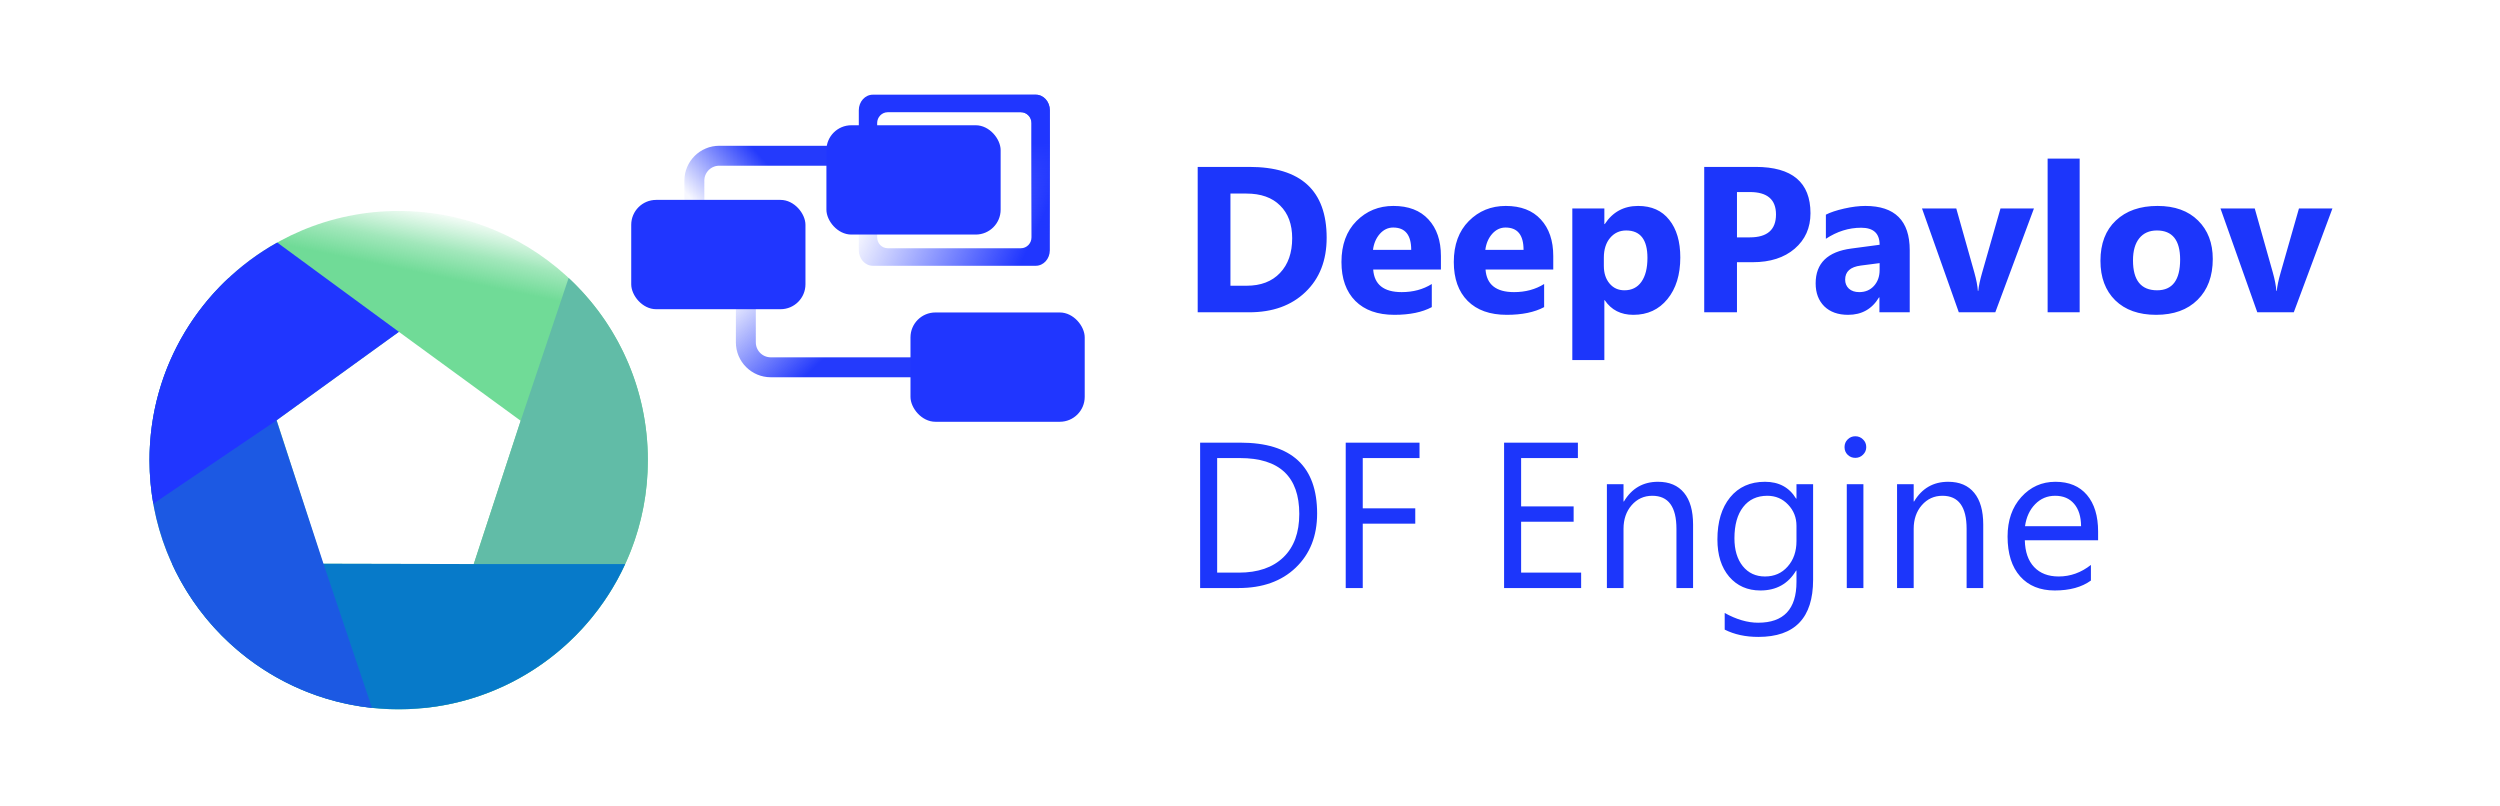 <svg width="1505" height="485" viewBox="0 0 1505 485" fill="none" xmlns="http://www.w3.org/2000/svg">
<rect width="1505" height="485" fill="white"/>
<path d="M721.01 188V100.476H752.016C783.103 100.476 798.647 114.697 798.647 143.139C798.647 156.77 794.395 167.655 785.891 175.793C777.427 183.931 766.136 188 752.016 188H721.01ZM740.725 116.528V172.009H750.49C759.035 172.009 765.729 169.445 770.571 164.318C775.454 159.191 777.895 152.213 777.895 143.383C777.895 135.042 775.474 128.491 770.632 123.73C765.83 118.929 759.076 116.528 750.368 116.528H740.725ZM867.434 162.243H826.662C827.313 171.317 833.03 175.854 843.813 175.854C850.69 175.854 856.732 174.226 861.94 170.971V184.887C856.162 187.98 848.655 189.526 839.418 189.526C829.327 189.526 821.494 186.739 815.92 181.164C810.345 175.549 807.558 167.736 807.558 157.727C807.558 147.351 810.569 139.131 816.591 133.068C822.613 127.006 830.019 123.974 838.808 123.974C847.923 123.974 854.962 126.68 859.926 132.092C864.931 137.504 867.434 144.848 867.434 154.125V162.243ZM849.55 150.402C849.55 141.451 845.929 136.975 838.686 136.975C835.594 136.975 832.908 138.256 830.629 140.82C828.391 143.383 827.028 146.577 826.54 150.402H849.55ZM935.061 162.243H894.289C894.94 171.317 900.657 175.854 911.44 175.854C918.317 175.854 924.359 174.226 929.567 170.971V184.887C923.789 187.98 916.282 189.526 907.045 189.526C896.954 189.526 889.121 186.739 883.547 181.164C877.972 175.549 875.185 167.736 875.185 157.727C875.185 147.351 878.196 139.131 884.218 133.068C890.24 127.006 897.646 123.974 906.435 123.974C915.55 123.974 922.589 126.68 927.553 132.092C932.558 137.504 935.061 144.848 935.061 154.125V162.243ZM917.177 150.402C917.177 141.451 913.556 136.975 906.313 136.975C903.221 136.975 900.535 138.256 898.256 140.82C896.018 143.383 894.655 146.577 894.167 150.402H917.177ZM966.066 180.737H965.822V216.748H946.535V125.5H965.822V134.899H966.066C970.827 127.616 977.521 123.974 986.147 123.974C994.244 123.974 1000.49 126.761 1004.88 132.336C1009.32 137.87 1011.54 145.418 1011.54 154.98C1011.54 165.397 1008.95 173.758 1003.79 180.065C998.659 186.372 991.823 189.526 983.278 189.526C975.751 189.526 970.013 186.596 966.066 180.737ZM965.517 155.102V160.107C965.517 164.42 966.656 167.94 968.935 170.666C971.214 173.392 974.204 174.755 977.907 174.755C982.302 174.755 985.699 173.067 988.1 169.689C990.542 166.271 991.762 161.45 991.762 155.224C991.762 144.238 987.49 138.745 978.945 138.745C974.998 138.745 971.763 140.25 969.24 143.261C966.758 146.232 965.517 150.179 965.517 155.102ZM1045.66 157.849V188H1025.94V100.476H1056.83C1078.88 100.476 1089.91 109.773 1089.91 128.369C1089.91 137.158 1086.73 144.278 1080.39 149.731C1074.08 155.143 1065.64 157.849 1055.06 157.849H1045.66ZM1045.66 115.612V142.895H1053.41C1063.91 142.895 1069.15 138.297 1069.15 129.101C1069.15 120.109 1063.91 115.612 1053.41 115.612H1045.66ZM1149.66 188H1131.41V179.028H1131.17C1126.98 186.027 1120.77 189.526 1112.55 189.526C1106.49 189.526 1101.71 187.817 1098.21 184.399C1094.75 180.94 1093.02 176.342 1093.02 170.605C1093.02 158.479 1100.2 151.481 1114.56 149.609L1131.53 147.351C1131.53 140.515 1127.83 137.097 1120.42 137.097C1112.98 137.097 1105.9 139.314 1099.18 143.75V129.223C1101.87 127.84 1105.53 126.619 1110.17 125.561C1114.85 124.503 1119.1 123.974 1122.93 123.974C1140.75 123.974 1149.66 132.865 1149.66 150.646V188ZM1131.53 162.609V158.398L1120.18 159.863C1113.91 160.677 1110.78 163.505 1110.78 168.347C1110.78 170.544 1111.53 172.355 1113.04 173.779C1114.59 175.162 1116.66 175.854 1119.26 175.854C1122.89 175.854 1125.84 174.613 1128.11 172.131C1130.39 169.608 1131.53 166.434 1131.53 162.609ZM1224.43 125.5L1201.17 188H1179.2L1157.05 125.5H1177.68L1188.54 164.013C1189.76 168.367 1190.47 172.07 1190.68 175.122H1190.92C1191.2 172.233 1191.96 168.652 1193.18 164.379L1204.29 125.5H1224.43ZM1251.96 188H1232.67V95.471H1251.96V188ZM1297.98 189.526C1287.56 189.526 1279.36 186.617 1273.38 180.798C1267.44 174.938 1264.47 167.004 1264.47 156.994C1264.47 146.659 1267.56 138.582 1273.74 132.763C1279.93 126.904 1288.29 123.974 1298.83 123.974C1309.21 123.974 1317.34 126.904 1323.24 132.763C1329.14 138.582 1332.09 146.293 1332.09 155.896C1332.09 166.271 1329.04 174.471 1322.94 180.493C1316.88 186.515 1308.56 189.526 1297.98 189.526ZM1298.46 138.745C1293.91 138.745 1290.37 140.311 1287.84 143.444C1285.32 146.577 1284.06 151.013 1284.06 156.75C1284.06 168.754 1288.9 174.755 1298.59 174.755C1307.82 174.755 1312.44 168.591 1312.44 156.262C1312.44 144.584 1307.78 138.745 1298.46 138.745ZM1404.12 125.5L1380.86 188H1358.89L1336.73 125.5H1357.36L1368.23 164.013C1369.45 168.367 1370.16 172.07 1370.36 175.122H1370.61C1370.89 172.233 1371.65 168.652 1372.87 164.379L1383.97 125.5H1404.12ZM722.475 354V266.476H746.645C777.488 266.476 792.91 280.697 792.91 309.139C792.91 322.648 788.617 333.513 780.031 341.732C771.486 349.911 760.032 354 745.668 354H722.475ZM732.729 275.753V344.723H745.791C757.265 344.723 766.197 341.651 772.585 335.506C778.973 329.362 782.167 320.654 782.167 309.383C782.167 286.963 770.245 275.753 746.401 275.753H732.729ZM854.555 275.753H820.375V306.026H851.992V315.243H820.375V354H810.122V266.476H854.555V275.753ZM951.845 354H905.458V266.476H949.892V275.753H915.712V304.867H947.329V314.083H915.712V344.723H951.845V354ZM1019.23 354H1009.22V318.355C1009.22 305.09 1004.38 298.458 994.692 298.458C989.687 298.458 985.537 300.35 982.241 304.134C978.986 307.878 977.358 312.618 977.358 318.355V354H967.348V291.5H977.358V301.876H977.602C982.322 293.982 989.158 290.035 998.11 290.035C1004.95 290.035 1010.17 292.253 1013.8 296.688C1017.42 301.083 1019.23 307.451 1019.23 315.792V354ZM1091.49 348.995C1091.49 371.944 1080.51 383.419 1058.53 383.419C1050.8 383.419 1044.05 381.954 1038.27 379.024V369.015C1045.31 372.921 1052.02 374.874 1058.41 374.874C1073.79 374.874 1081.48 366.695 1081.48 350.338V343.502H1081.24C1076.48 351.477 1069.32 355.465 1059.76 355.465C1051.98 355.465 1045.72 352.698 1040.96 347.164C1036.24 341.59 1033.88 334.123 1033.88 324.764C1033.88 314.144 1036.42 305.701 1041.51 299.435C1046.63 293.168 1053.63 290.035 1062.5 290.035C1070.92 290.035 1077.17 293.412 1081.24 300.167H1081.48V291.5H1091.49V348.995ZM1081.48 325.741V316.524C1081.48 311.56 1079.8 307.308 1076.42 303.768C1073.08 300.228 1068.91 298.458 1063.91 298.458C1057.72 298.458 1052.88 300.716 1049.38 305.233C1045.88 309.709 1044.13 315.995 1044.13 324.093C1044.13 331.051 1045.8 336.625 1049.14 340.816C1052.51 344.967 1056.97 347.042 1062.5 347.042C1068.12 347.042 1072.67 345.048 1076.17 341.061C1079.71 337.073 1081.48 331.966 1081.48 325.741ZM1116.88 275.631C1115.09 275.631 1113.57 275.021 1112.31 273.8C1111.05 272.579 1110.41 271.033 1110.41 269.161C1110.41 267.289 1111.05 265.743 1112.31 264.522C1113.57 263.261 1115.09 262.63 1116.88 262.63C1118.72 262.63 1120.26 263.261 1121.52 264.522C1122.83 265.743 1123.48 267.289 1123.48 269.161C1123.48 270.951 1122.83 272.477 1121.52 273.739C1120.26 275 1118.72 275.631 1116.88 275.631ZM1121.77 354H1111.76V291.5H1121.77V354ZM1193.91 354H1183.9V318.355C1183.9 305.09 1179.06 298.458 1169.37 298.458C1164.37 298.458 1160.22 300.35 1156.92 304.134C1153.67 307.878 1152.04 312.618 1152.04 318.355V354H1142.03V291.5H1152.04V301.876H1152.28C1157 293.982 1163.84 290.035 1172.79 290.035C1179.63 290.035 1184.86 292.253 1188.48 296.688C1192.1 301.083 1193.91 307.451 1193.91 315.792V354ZM1263.06 325.252H1218.94C1219.1 332.21 1220.97 337.582 1224.55 341.366C1228.13 345.15 1233.05 347.042 1239.32 347.042C1246.36 347.042 1252.83 344.723 1258.73 340.084V349.483C1253.24 353.471 1245.97 355.465 1236.94 355.465C1228.11 355.465 1221.17 352.637 1216.13 346.981C1211.08 341.284 1208.56 333.289 1208.56 322.994C1208.56 313.269 1211.31 305.355 1216.8 299.251C1222.33 293.107 1229.19 290.035 1237.37 290.035C1245.55 290.035 1251.87 292.68 1256.35 297.97C1260.83 303.259 1263.06 310.604 1263.06 320.003V325.252ZM1252.81 316.769C1252.77 310.991 1251.37 306.494 1248.6 303.28C1245.87 300.065 1242.07 298.458 1237.18 298.458C1232.46 298.458 1228.46 300.147 1225.16 303.524C1221.86 306.901 1219.83 311.316 1219.06 316.769H1252.81Z" fill="#1C36FB"/>
<path fill-rule="evenodd" clip-rule="evenodd" d="M240 427C322.843 427 390 359.843 390 277C390 194.157 322.843 127 240 127C157.158 127 90.001 194.157 90.001 277C90.001 359.843 157.158 427 240 427ZM285.203 339.569L313.451 253.301L240.134 199.778L166.574 252.966L194.428 339.362L285.203 339.569Z" fill="url(#paint0_linear_165_133)"/>
<path d="M313.45 253.301L285.203 339.569L256.071 426.149C331.357 418.13 390 354.413 390 277C390 233.705 371.658 194.695 342.321 167.315L313.45 253.301Z" fill="#61BCA7"/>
<path d="M285.203 339.568L194.428 339.361H103.538C127.209 391.074 179.409 426.999 240 426.999C300.511 426.999 352.653 391.17 376.368 339.568H285.203Z" fill="#077AC9"/>
<path d="M166.55 253.301L194.798 339.569L223.929 426.149C148.643 418.13 90 354.413 90 277C90 233.705 108.342 194.695 137.679 167.315L166.55 253.301Z" fill="#1C59E3"/>
<path d="M166.574 252.966L240.134 199.778L166.877 146C121.009 171.658 90.001 220.708 90.001 277C90.001 285.955 90.785 294.727 92.29 303.25L166.574 252.966Z" fill="#2036FF"/>
<path d="M550 221.109H464C455.716 221.109 449 214.394 449 206.109V175.262" stroke="url(#paint1_linear_165_133)" stroke-width="12"/>
<path d="M498 93.755H433C424.716 93.755 418 100.471 418 108.755V122.282" stroke="url(#paint2_linear_165_133)" stroke-width="12"/>
<path fill-rule="evenodd" clip-rule="evenodd" d="M623.544 57H525.456C520.786 57 517 61.192 517 66.364V150.636C517 155.808 520.786 160 525.456 160H623.544C628.214 160 632 155.808 632 150.636V66.364C632 61.192 628.214 57 623.544 57ZM536.509 67.557H612.491H614.563C618.089 67.557 620.947 70.479 620.947 74.083V76.921V140.079V142.917C620.947 146.521 618.089 149.443 614.563 149.443H612.491H536.509H534.437C530.911 149.443 528.053 146.521 528.053 142.917V140.079V76.921V74.083C528.053 70.479 530.911 67.557 534.437 67.557H536.509Z" fill="url(#paint3_linear_165_133)"/>
<path fill-rule="evenodd" clip-rule="evenodd" d="M623.544 57H525.456C520.786 57 517 61.192 517 66.364V150.636C517 155.808 520.786 160 525.456 160H623.544C628.214 160 632 155.808 632 150.636V66.364C632 61.192 628.214 57 623.544 57ZM536.509 67.557H612.491H614.563C618.089 67.557 620.947 70.479 620.947 74.083V76.921V140.079V142.917C620.947 146.521 618.089 149.443 614.563 149.443H612.491H536.509H534.437C530.911 149.443 528.053 146.521 528.053 142.917V140.079V76.921V74.083C528.053 70.479 530.911 67.557 534.437 67.557H536.509Z" fill="url(#paint4_linear_165_133)"/>
<rect x="380" y="120.339" width="104.888" height="65.803" rx="15" fill="#2036FF"/>
<rect x="548.112" y="188.103" width="104.888" height="65.803" rx="15" fill="#2036FF"/>
<rect x="497.499" y="75.403" width="104.888" height="65.803" rx="15" fill="#2036FF"/>
<defs>
<linearGradient id="paint0_linear_165_133" x1="248" y1="122.5" x2="240" y2="161.5" gradientUnits="userSpaceOnUse">
<stop stop-color="#70DB97" stop-opacity="0"/>
<stop offset="0.577" stop-color="#70DB97" stop-opacity="0.656"/>
<stop offset="1" stop-color="#70DB97"/>
</linearGradient>
<linearGradient id="paint1_linear_165_133" x1="491" y1="221" x2="446.845" y2="173.619" gradientUnits="userSpaceOnUse">
<stop offset="0.003" stop-color="#243AFC"/>
<stop offset="1" stop-color="#253AFB" stop-opacity="0.04"/>
</linearGradient>
<linearGradient id="paint2_linear_165_133" x1="458" y1="94" x2="421.531" y2="126.021" gradientUnits="userSpaceOnUse">
<stop offset="0.003" stop-color="#243AFC"/>
<stop offset="1" stop-color="#253AFB" stop-opacity="0.04"/>
</linearGradient>
<linearGradient id="paint3_linear_165_133" x1="607.5" y1="173.804" x2="516.484" y2="131.316" gradientUnits="userSpaceOnUse">
<stop stop-color="#2036FF"/>
<stop offset="1" stop-color="#2036FF" stop-opacity="0"/>
</linearGradient>
<linearGradient id="paint4_linear_165_133" x1="574.5" y1="57" x2="572.236" y2="141.571" gradientUnits="userSpaceOnUse">
<stop offset="0.331" stop-color="#2036FF"/>
<stop offset="1" stop-color="#2036FF" stop-opacity="0"/>
</linearGradient>
</defs>
</svg>

